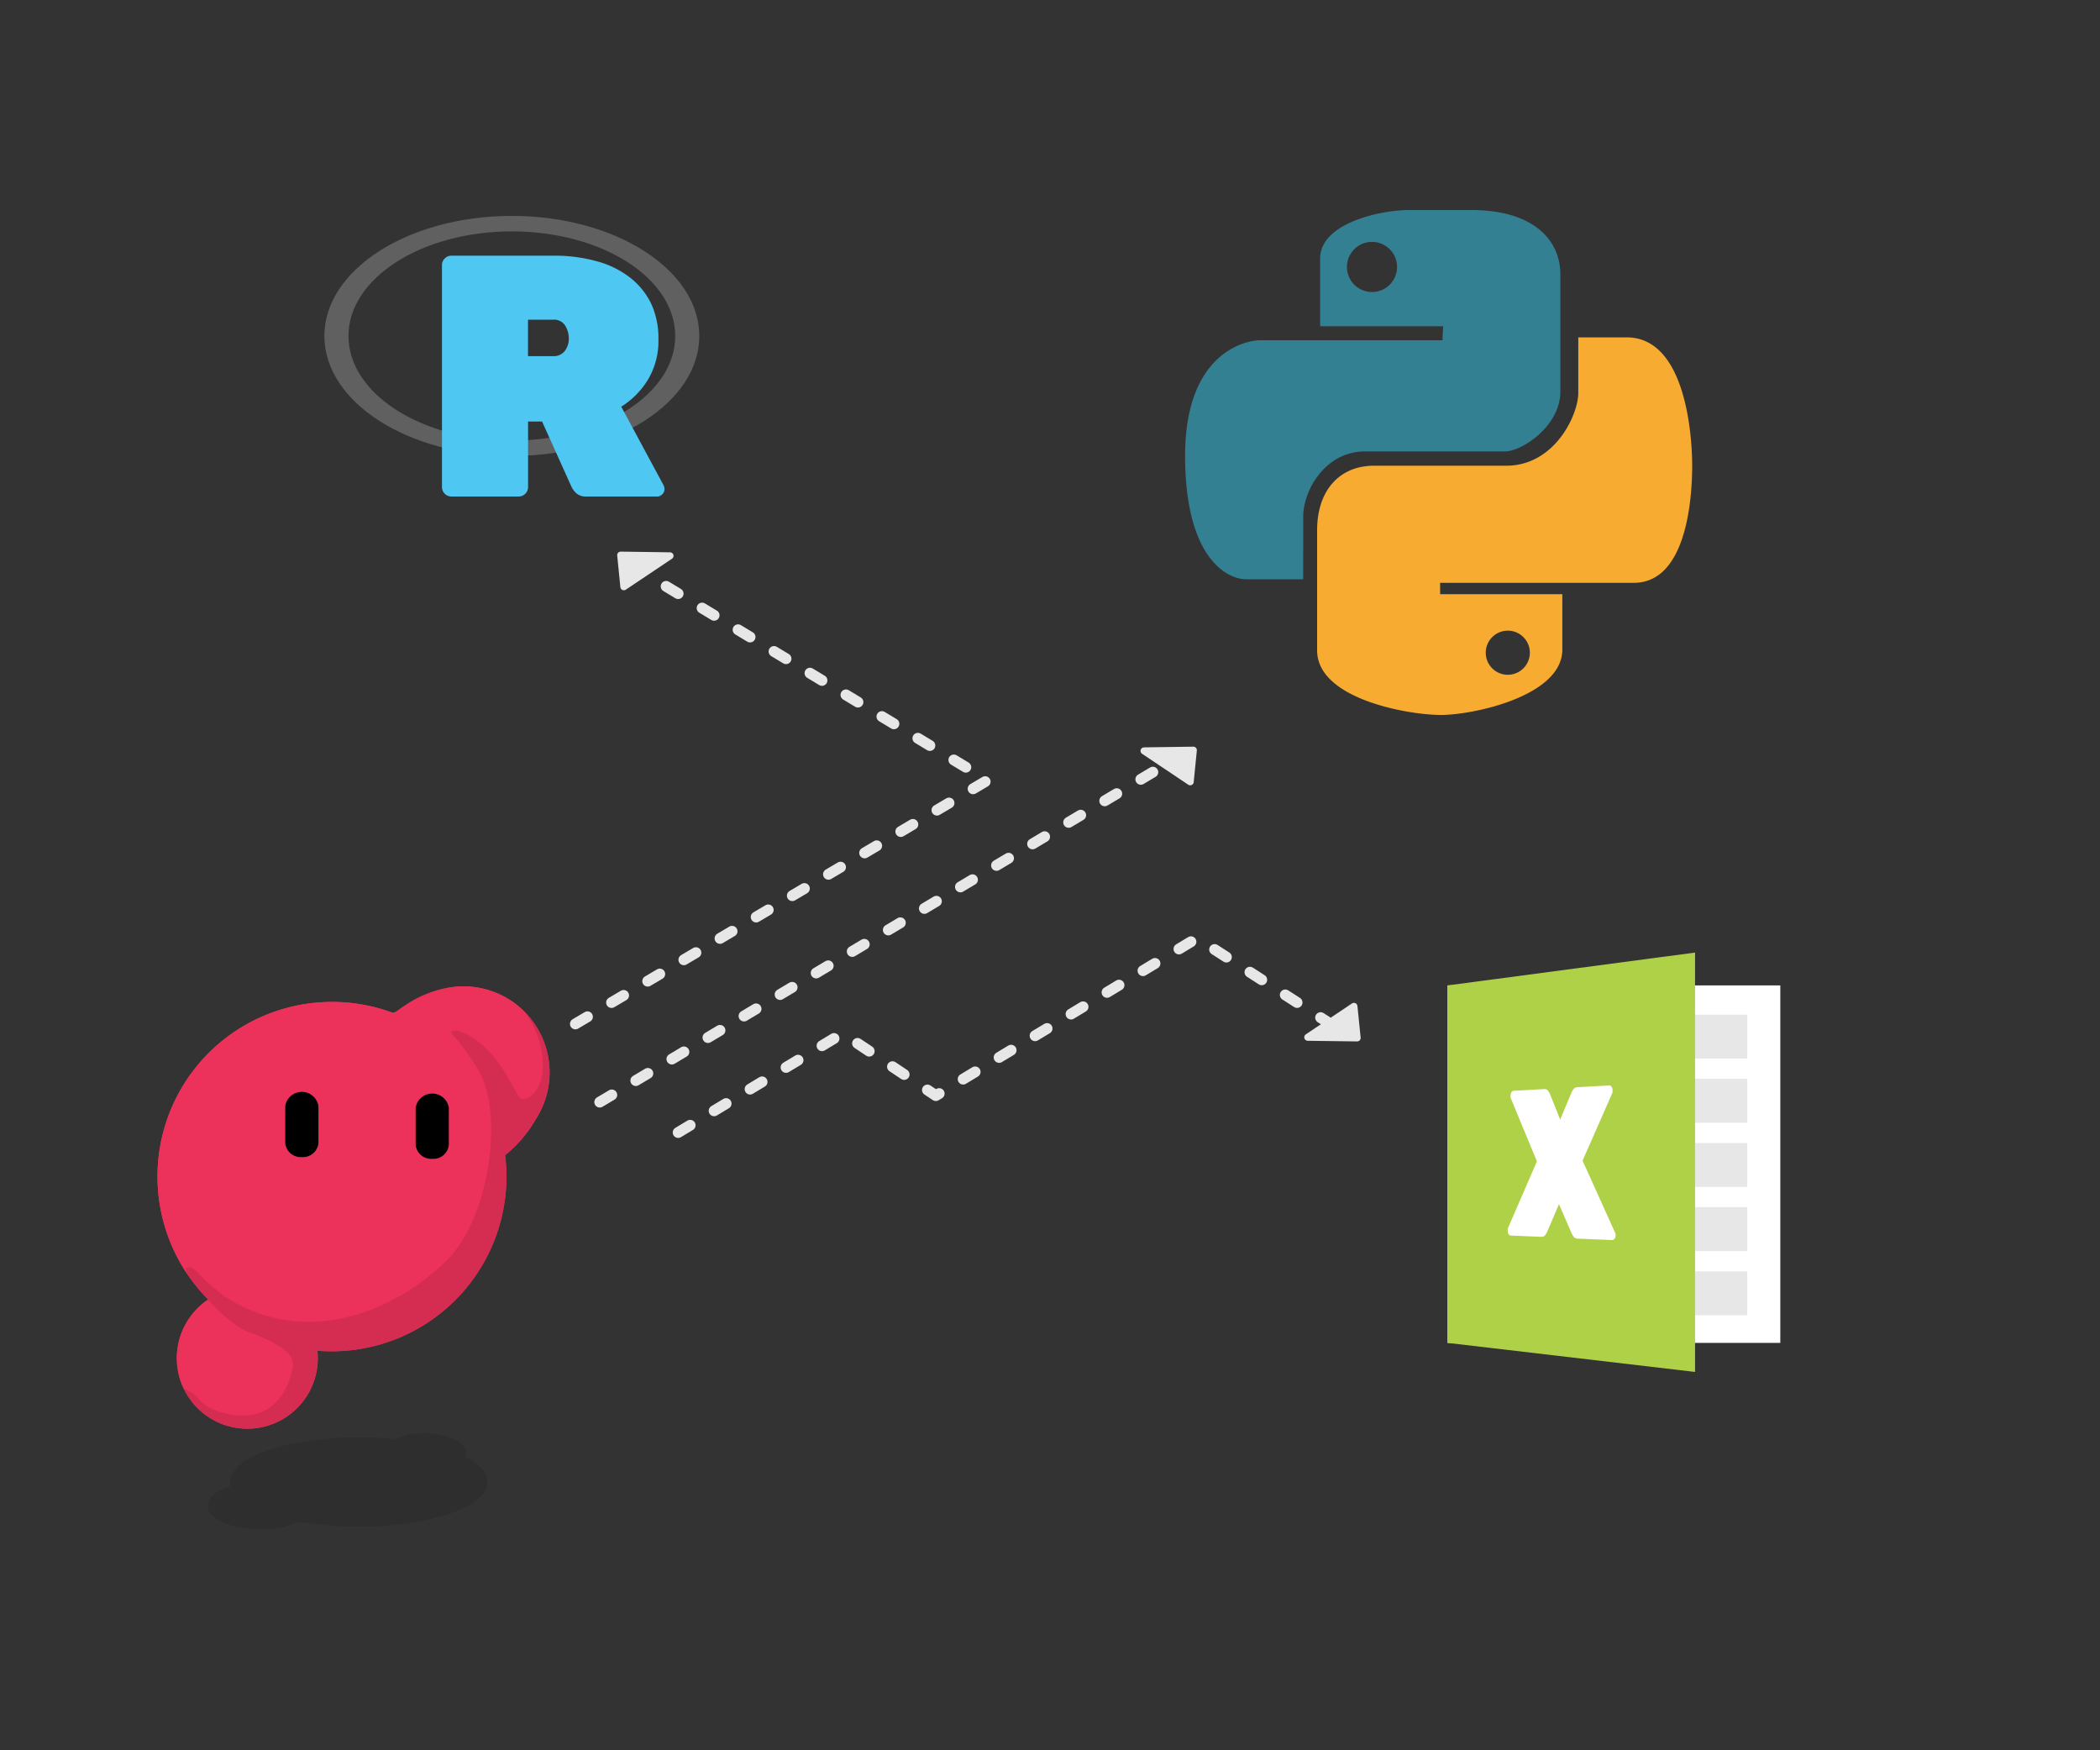<svg xmlns="http://www.w3.org/2000/svg" viewBox="0 0 300 250"><rect x="0" y="0" width="300" height="250" fill="#333333" stroke="none"/><defs><style>.cls-1{fill:#606060;}.cls-2{fill:#4fc7f3;}.cls-3{fill:#f8ab31;}.cls-4{fill:#338092;}.cls-5{fill:#fff;}.cls-6,.cls-9{fill:#e7e7e7;}.cls-7{fill:#afd148;}.cls-8{fill:none;stroke-linecap:round;stroke-width:1.55px;stroke-dasharray:2 4;}.cls-8,.cls-9{stroke:#e7e7e7;stroke-linejoin:round;}.cls-10{fill:#ec325a;}.cls-11{opacity:0.1;}</style></defs><g id="Layer_1" data-name="Layer 1"><path class="cls-1" d="M73.12,30.84c-14.79,0-26.78,7.68-26.78,17.15s12,17.14,26.78,17.14S99.9,57.46,99.9,48,87.91,30.84,73.12,30.84Zm0,32.09c-12.89,0-23.34-6.69-23.34-14.94S60.23,33.05,73.12,33.05,96.46,39.73,96.46,48,86,62.93,73.12,62.93Z"/><path class="cls-2" d="M94.79,69.3a1.31,1.31,0,0,1,.14.54,1,1,0,0,1-.32.76,1,1,0,0,1-.76.32H83.78a2,2,0,0,1-1.47-.49,3,3,0,0,1-.64-.84l-4.23-9.38h-2v9.38a1.35,1.35,0,0,1-1.33,1.33H64.47a1.35,1.35,0,0,1-1.33-1.33V37.85a1.24,1.24,0,0,1,.4-.93,1.28,1.28,0,0,1,.93-.4H79a22.46,22.46,0,0,1,6.34.82,13.31,13.31,0,0,1,4.72,2.35,10.57,10.57,0,0,1,3,3.76,11.72,11.72,0,0,1,1,5,10.72,10.72,0,0,1-1.48,5.75,11.77,11.77,0,0,1-3.83,3.89ZM75.43,50.87H79a2,2,0,0,0,1.7-.76,2.89,2.89,0,0,0,.56-1.74,3.58,3.58,0,0,0-.51-1.85A1.89,1.89,0,0,0,79,45.66H75.43Z"/><path class="cls-3" d="M232.39,48.19l-6.92,0v7.92c0,3.15-3.36,10.41-10.3,10.41H196.29c-4.88,0-8.13,3.47-8.13,9.22V92.9c0,6.94,13,9.22,17.68,9.22s17.35-2.71,17.35-9.33V84.87H205.73V83.25h27.66c7.59,0,8.35-12.15,8.35-16.71S240.75,48.19,232.39,48.19Zm-17,41.89a3.15,3.15,0,1,1-3.14,3.14A3.15,3.15,0,0,1,215.38,90.08Z"/><path class="cls-4" d="M210.18,30h-8.9c-4,0-12.69,1.84-12.69,6.94v9.66h17.57s-.1,2.2-.1,2H180c-2,0-10.7,1.74-10.7,16.49S175.4,82.74,178,82.74h8.17V73.81c0-3.8,3.18-9.33,8.82-9.33h20c2.39,0,7.92-3.58,7.92-8.57V39.1C222.87,34.29,219.07,30,210.18,30ZM196,41.71a3.58,3.58,0,1,1,3.58-3.58A3.58,3.58,0,0,1,196,41.71Z"/><rect class="cls-5" x="206.8" y="140.75" width="47.53" height="51.06"/><rect class="cls-6" x="237.83" y="144.93" width="11.78" height="6.28"/><rect class="cls-6" x="237.83" y="154.09" width="11.78" height="6.28"/><rect class="cls-6" x="237.83" y="163.26" width="11.78" height="6.28"/><rect class="cls-6" x="237.83" y="172.42" width="11.78" height="6.28"/><rect class="cls-6" x="237.83" y="181.59" width="11.78" height="6.28"/><polygon class="cls-7" points="242.15 195.96 206.8 191.81 206.8 140.75 242.15 136.06 242.15 195.96"/><path class="cls-5" d="M226.08,165.78l4.66,10.32a1.36,1.36,0,0,1,.06.2.81.81,0,0,1,0,.15.76.76,0,0,1-.15.48.38.38,0,0,1-.34.19l-4.91-.2a.76.76,0,0,1-.63-.32,2.7,2.7,0,0,1-.24-.42L222.71,172l-1.71,4a2.36,2.36,0,0,1-.24.4.66.66,0,0,1-.6.26l-4.34-.18a.38.38,0,0,1-.31-.2.88.88,0,0,1-.12-.46.71.71,0,0,1,0-.14,1.08,1.08,0,0,1,0-.19l4.17-9.61-3.76-9.08a1.39,1.39,0,0,1,0-.32.89.89,0,0,1,.12-.47.42.42,0,0,1,.31-.21l4.34-.24a.61.61,0,0,1,.6.27,2.66,2.66,0,0,1,.26.44l1.45,3.64,1.6-3.8a3.06,3.06,0,0,1,.26-.48.74.74,0,0,1,.63-.34l4.5-.25a.39.39,0,0,1,.35.18.83.83,0,0,1,.14.48.82.82,0,0,1,0,.18s0,.09,0,.17Z"/><line class="cls-8" x1="164.69" y1="110.29" x2="84.67" y2="158.02"/><polyline class="cls-8" points="82.2 146.25 141.07 111.45 91.38 81.47"/><polygon class="cls-9" points="95.72 79.39 88.67 79.29 89.12 83.81 95.72 79.39"/><polyline class="cls-8" points="96.88 161.76 120.36 147.6 133.69 156.49 170.99 134 189.53 145.91"/><polygon class="cls-9" points="186.82 148.16 193.88 148.25 193.42 143.74 186.82 148.16"/><polygon class="cls-9" points="163.43 107.25 170.48 107.15 170.03 111.67 163.43 107.25"/><path class="cls-10" d="M76.52,159.89a12.29,12.29,0,0,0-10.29-19,12.51,12.51,0,0,0-3.14.4h0a15.91,15.91,0,0,0-5.22,2.33c-1.29.85-1.49,1.13-1.88,1h0a24.94,24.94,0,0,0-26.25,41A10.07,10.07,0,1,0,45.4,194a9.46,9.46,0,0,0-.06-1.07c.68.06,1.37.08,2.07.08A24.95,24.95,0,0,0,72.16,165,18.14,18.14,0,0,0,76.52,159.89Z"/><path class="cls-10" d="M76.52,159.89a12.29,12.29,0,0,0-10.29-19,12.51,12.51,0,0,0-3.14.4h0a15.91,15.91,0,0,0-5.22,2.33c-1.29.85-1.49,1.13-1.88,1h0a24.94,24.94,0,0,0-26.25,41A10.07,10.07,0,1,0,45.4,194a9.46,9.46,0,0,0-.06-1.07c.68.06,1.37.08,2.07.08A24.95,24.95,0,0,0,72.16,165,18.14,18.14,0,0,0,76.52,159.89Z"/><path class="cls-11" d="M74.43,144a12.59,12.59,0,0,1,3.08,7.24c.34,4.37-1.93,5.9-3,5.71-.65-.11-1.76-3.71-4.79-6.92-2.1-2.22-4.59-3.15-5.13-2.75s.77.66,3.72,5.51C72,158.86,70,174,63.77,180.08s-16.9,11.42-27.56,7.23a20.33,20.33,0,0,1-7.77-5.37c-1-1.2-2.43-1.35-1.61.19a24.58,24.58,0,0,0,2.87,3.48h0s3.09,3.65,5.9,4.69,6.63,2.68,6.23,4.87-1.58,5.52-4.8,6.63-7.51-.43-8.59-1.92a5.55,5.55,0,0,0-2.21-1.55A10.08,10.08,0,0,0,45.4,194a9.46,9.46,0,0,0-.06-1.07c.68.06,1.37.08,2.07.08A24.95,24.95,0,0,0,72.16,165a18.14,18.14,0,0,0,4.36-5.15A12.29,12.29,0,0,0,74.43,144Z"/><path d="M43.12,165.27a2.22,2.22,0,0,1-2.37-2v-5.29a2.4,2.4,0,0,1,4.74,0v5.29A2.22,2.22,0,0,1,43.12,165.27Z"/><path d="M61.75,165.52a2.22,2.22,0,0,1-2.37-2v-5.3a2.4,2.4,0,0,1,4.74,0v5.3A2.22,2.22,0,0,1,61.75,165.52Z"/><path class="cls-11" d="M66.52,208.12a1.25,1.25,0,0,0,.13-.57c0-1.55-2.69-2.81-6-2.81a10.29,10.29,0,0,0-4.24.82,49.79,49.79,0,0,0-5.14-.26c-10.16,0-18.4,2.86-18.4,6.38a2,2,0,0,0,.09.59c-2,.61-3.28,1.63-3.28,2.79,0,1.87,3.36,3.38,7.51,3.38a13,13,0,0,0,5.54-1.1,48.56,48.56,0,0,0,8.54.73c10.16,0,18.39-2.86,18.39-6.39C69.65,210.37,68.5,209.14,66.52,208.12Z"/></g></svg>